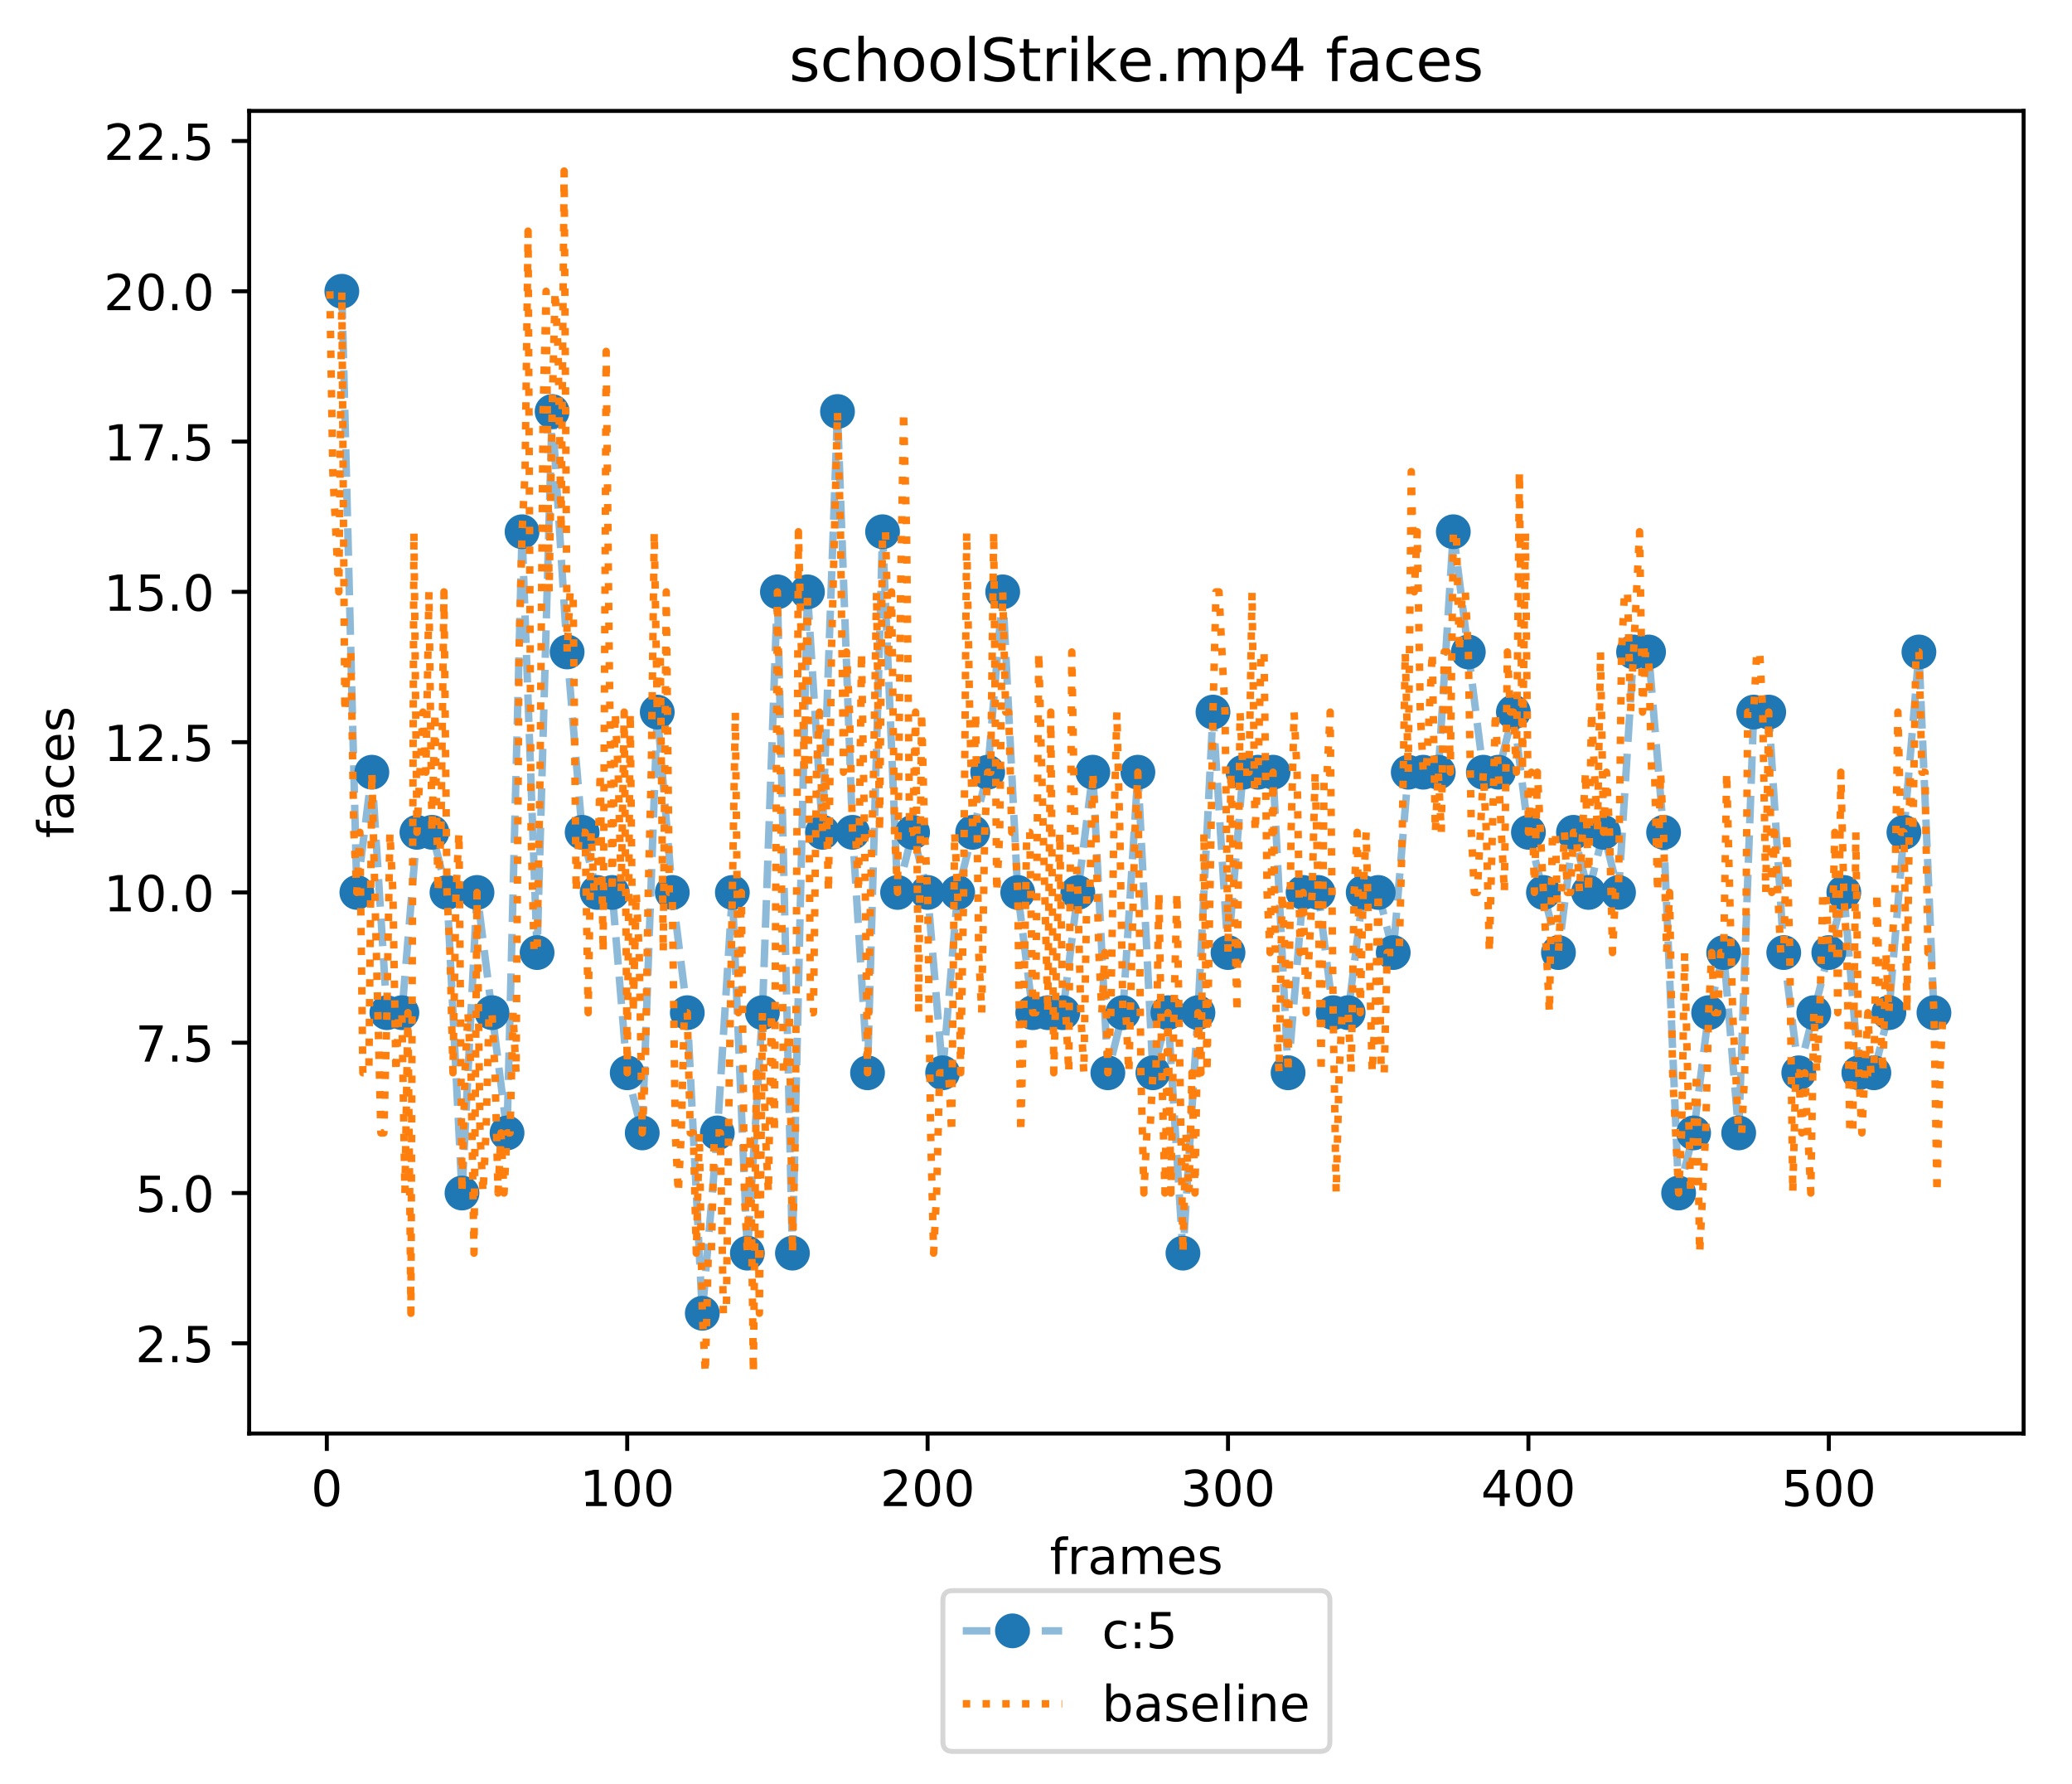 <?xml version="1.0" encoding="utf-8" standalone="no"?>
<!DOCTYPE svg PUBLIC "-//W3C//DTD SVG 1.1//EN"
  "http://www.w3.org/Graphics/SVG/1.1/DTD/svg11.dtd">
<!-- Created with matplotlib (http://matplotlib.org/) -->
<svg height="359pt" version="1.1" viewBox="0 0 417 359" width="417pt" xmlns="http://www.w3.org/2000/svg" xmlns:xlink="http://www.w3.org/1999/xlink">
 <defs>
  <style type="text/css">
*{stroke-linecap:butt;stroke-linejoin:round;}
  </style>
 </defs>
 <g id="figure_1">
  <g id="patch_1">
   <path d="M 0 359.598 
L 417.964 359.598 
L 417.964 0 
L 0 0 
z
" style="fill:#ffffff;"/>
  </g>
  <g id="axes_1">
   <g id="patch_2">
    <path d="M 50.144 288.43 
L 407.264 288.43 
L 407.264 22.318 
L 50.144 22.318 
z
" style="fill:#ffffff;"/>
   </g>
   <g id="matplotlib.axis_1">
    <g id="xtick_1">
     <g id="line2d_1">
      <defs>
       <path d="M 0 0 
L 0 3.5 
" id="ma0b2e73759" style="stroke:#000000;stroke-width:0.8;"/>
      </defs>
      <g>
       <use style="stroke:#000000;stroke-width:0.8;" x="65.772" xlink:href="#ma0b2e73759" y="288.43"/>
      </g>
     </g>
     <g id="text_1">
      <!-- 0 -->
      <defs>
       <path d="M 31.781 66.406 
Q 24.172 66.406 20.328 58.906 
Q 16.5 51.422 16.5 36.375 
Q 16.5 21.391 20.328 13.891 
Q 24.172 6.391 31.781 6.391 
Q 39.453 6.391 43.281 13.891 
Q 47.125 21.391 47.125 36.375 
Q 47.125 51.422 43.281 58.906 
Q 39.453 66.406 31.781 66.406 
z
M 31.781 74.219 
Q 44.047 74.219 50.516 64.516 
Q 56.984 54.828 56.984 36.375 
Q 56.984 17.969 50.516 8.266 
Q 44.047 -1.422 31.781 -1.422 
Q 19.531 -1.422 13.062 8.266 
Q 6.594 17.969 6.594 36.375 
Q 6.594 54.828 13.062 64.516 
Q 19.531 74.219 31.781 74.219 
z
" id="DejaVuSans-30"/>
      </defs>
      <g transform="translate(62.591 303.029)scale(0.1 -0.1)">
       <use xlink:href="#DejaVuSans-30"/>
      </g>
     </g>
    </g>
    <g id="xtick_2">
     <g id="line2d_2">
      <g>
       <use style="stroke:#000000;stroke-width:0.8;" x="126.229" xlink:href="#ma0b2e73759" y="288.43"/>
      </g>
     </g>
     <g id="text_2">
      <!-- 100 -->
      <defs>
       <path d="M 12.406 8.297 
L 28.516 8.297 
L 28.516 63.922 
L 10.984 60.406 
L 10.984 69.391 
L 28.422 72.906 
L 38.281 72.906 
L 38.281 8.297 
L 54.391 8.297 
L 54.391 0 
L 12.406 0 
z
" id="DejaVuSans-31"/>
      </defs>
      <g transform="translate(116.685 303.029)scale(0.1 -0.1)">
       <use xlink:href="#DejaVuSans-31"/>
       <use x="63.623" xlink:href="#DejaVuSans-30"/>
       <use x="127.246" xlink:href="#DejaVuSans-30"/>
      </g>
     </g>
    </g>
    <g id="xtick_3">
     <g id="line2d_3">
      <g>
       <use style="stroke:#000000;stroke-width:0.8;" x="186.686" xlink:href="#ma0b2e73759" y="288.43"/>
      </g>
     </g>
     <g id="text_3">
      <!-- 200 -->
      <defs>
       <path d="M 19.188 8.297 
L 53.609 8.297 
L 53.609 0 
L 7.328 0 
L 7.328 8.297 
Q 12.938 14.109 22.625 23.891 
Q 32.328 33.688 34.812 36.531 
Q 39.547 41.844 41.422 45.531 
Q 43.312 49.219 43.312 52.781 
Q 43.312 58.594 39.234 62.25 
Q 35.156 65.922 28.609 65.922 
Q 23.969 65.922 18.812 64.312 
Q 13.672 62.703 7.812 59.422 
L 7.812 69.391 
Q 13.766 71.781 18.938 73 
Q 24.125 74.219 28.422 74.219 
Q 39.75 74.219 46.484 68.547 
Q 53.219 62.891 53.219 53.422 
Q 53.219 48.922 51.531 44.891 
Q 49.859 40.875 45.406 35.406 
Q 44.188 33.984 37.641 27.219 
Q 31.109 20.453 19.188 8.297 
z
" id="DejaVuSans-32"/>
      </defs>
      <g transform="translate(177.142 303.029)scale(0.1 -0.1)">
       <use xlink:href="#DejaVuSans-32"/>
       <use x="63.623" xlink:href="#DejaVuSans-30"/>
       <use x="127.246" xlink:href="#DejaVuSans-30"/>
      </g>
     </g>
    </g>
    <g id="xtick_4">
     <g id="line2d_4">
      <g>
       <use style="stroke:#000000;stroke-width:0.8;" x="247.143" xlink:href="#ma0b2e73759" y="288.43"/>
      </g>
     </g>
     <g id="text_4">
      <!-- 300 -->
      <defs>
       <path d="M 40.578 39.312 
Q 47.656 37.797 51.625 33 
Q 55.609 28.219 55.609 21.188 
Q 55.609 10.406 48.188 4.484 
Q 40.766 -1.422 27.094 -1.422 
Q 22.516 -1.422 17.656 -0.516 
Q 12.797 0.391 7.625 2.203 
L 7.625 11.719 
Q 11.719 9.328 16.594 8.109 
Q 21.484 6.891 26.812 6.891 
Q 36.078 6.891 40.938 10.547 
Q 45.797 14.203 45.797 21.188 
Q 45.797 27.641 41.281 31.266 
Q 36.766 34.906 28.719 34.906 
L 20.219 34.906 
L 20.219 43.016 
L 29.109 43.016 
Q 36.375 43.016 40.234 45.922 
Q 44.094 48.828 44.094 54.297 
Q 44.094 59.906 40.109 62.906 
Q 36.141 65.922 28.719 65.922 
Q 24.656 65.922 20.016 65.031 
Q 15.375 64.156 9.812 62.312 
L 9.812 71.094 
Q 15.438 72.656 20.344 73.438 
Q 25.25 74.219 29.594 74.219 
Q 40.828 74.219 47.359 69.109 
Q 53.906 64.016 53.906 55.328 
Q 53.906 49.266 50.438 45.094 
Q 46.969 40.922 40.578 39.312 
z
" id="DejaVuSans-33"/>
      </defs>
      <g transform="translate(237.599 303.029)scale(0.1 -0.1)">
       <use xlink:href="#DejaVuSans-33"/>
       <use x="63.623" xlink:href="#DejaVuSans-30"/>
       <use x="127.246" xlink:href="#DejaVuSans-30"/>
      </g>
     </g>
    </g>
    <g id="xtick_5">
     <g id="line2d_5">
      <g>
       <use style="stroke:#000000;stroke-width:0.8;" x="307.6" xlink:href="#ma0b2e73759" y="288.43"/>
      </g>
     </g>
     <g id="text_5">
      <!-- 400 -->
      <defs>
       <path d="M 37.797 64.312 
L 12.891 25.391 
L 37.797 25.391 
z
M 35.203 72.906 
L 47.609 72.906 
L 47.609 25.391 
L 58.016 25.391 
L 58.016 17.188 
L 47.609 17.188 
L 47.609 0 
L 37.797 0 
L 37.797 17.188 
L 4.891 17.188 
L 4.891 26.703 
z
" id="DejaVuSans-34"/>
      </defs>
      <g transform="translate(298.056 303.029)scale(0.1 -0.1)">
       <use xlink:href="#DejaVuSans-34"/>
       <use x="63.623" xlink:href="#DejaVuSans-30"/>
       <use x="127.246" xlink:href="#DejaVuSans-30"/>
      </g>
     </g>
    </g>
    <g id="xtick_6">
     <g id="line2d_6">
      <g>
       <use style="stroke:#000000;stroke-width:0.8;" x="368.057" xlink:href="#ma0b2e73759" y="288.43"/>
      </g>
     </g>
     <g id="text_6">
      <!-- 500 -->
      <defs>
       <path d="M 10.797 72.906 
L 49.516 72.906 
L 49.516 64.594 
L 19.828 64.594 
L 19.828 46.734 
Q 21.969 47.469 24.109 47.828 
Q 26.266 48.188 28.422 48.188 
Q 40.625 48.188 47.75 41.5 
Q 54.891 34.812 54.891 23.391 
Q 54.891 11.625 47.562 5.094 
Q 40.234 -1.422 26.906 -1.422 
Q 22.312 -1.422 17.547 -0.641 
Q 12.797 0.141 7.719 1.703 
L 7.719 11.625 
Q 12.109 9.234 16.797 8.062 
Q 21.484 6.891 26.703 6.891 
Q 35.156 6.891 40.078 11.328 
Q 45.016 15.766 45.016 23.391 
Q 45.016 31 40.078 35.438 
Q 35.156 39.891 26.703 39.891 
Q 22.75 39.891 18.812 39.016 
Q 14.891 38.141 10.797 36.281 
z
" id="DejaVuSans-35"/>
      </defs>
      <g transform="translate(358.514 303.029)scale(0.1 -0.1)">
       <use xlink:href="#DejaVuSans-35"/>
       <use x="63.623" xlink:href="#DejaVuSans-30"/>
       <use x="127.246" xlink:href="#DejaVuSans-30"/>
      </g>
     </g>
    </g>
    <g id="text_7">
     <!-- frames -->
     <defs>
      <path d="M 37.109 75.984 
L 37.109 68.5 
L 28.516 68.5 
Q 23.688 68.5 21.797 66.547 
Q 19.922 64.594 19.922 59.516 
L 19.922 54.688 
L 34.719 54.688 
L 34.719 47.703 
L 19.922 47.703 
L 19.922 0 
L 10.891 0 
L 10.891 47.703 
L 2.297 47.703 
L 2.297 54.688 
L 10.891 54.688 
L 10.891 58.5 
Q 10.891 67.625 15.141 71.797 
Q 19.391 75.984 28.609 75.984 
z
" id="DejaVuSans-66"/>
      <path d="M 41.109 46.297 
Q 39.594 47.172 37.812 47.578 
Q 36.031 48 33.891 48 
Q 26.266 48 22.188 43.047 
Q 18.109 38.094 18.109 28.812 
L 18.109 0 
L 9.078 0 
L 9.078 54.688 
L 18.109 54.688 
L 18.109 46.188 
Q 20.953 51.172 25.484 53.578 
Q 30.031 56 36.531 56 
Q 37.453 56 38.578 55.875 
Q 39.703 55.766 41.062 55.516 
z
" id="DejaVuSans-72"/>
      <path d="M 34.281 27.484 
Q 23.391 27.484 19.188 25 
Q 14.984 22.516 14.984 16.5 
Q 14.984 11.719 18.141 8.906 
Q 21.297 6.109 26.703 6.109 
Q 34.188 6.109 38.703 11.406 
Q 43.219 16.703 43.219 25.484 
L 43.219 27.484 
z
M 52.203 31.203 
L 52.203 0 
L 43.219 0 
L 43.219 8.297 
Q 40.141 3.328 35.547 0.953 
Q 30.953 -1.422 24.312 -1.422 
Q 15.922 -1.422 10.953 3.297 
Q 6 8.016 6 15.922 
Q 6 25.141 12.172 29.828 
Q 18.359 34.516 30.609 34.516 
L 43.219 34.516 
L 43.219 35.406 
Q 43.219 41.609 39.141 45 
Q 35.062 48.391 27.688 48.391 
Q 23 48.391 18.547 47.266 
Q 14.109 46.141 10.016 43.891 
L 10.016 52.203 
Q 14.938 54.109 19.578 55.047 
Q 24.219 56 28.609 56 
Q 40.484 56 46.344 49.844 
Q 52.203 43.703 52.203 31.203 
z
" id="DejaVuSans-61"/>
      <path d="M 52 44.188 
Q 55.375 50.25 60.062 53.125 
Q 64.75 56 71.094 56 
Q 79.641 56 84.281 50.016 
Q 88.922 44.047 88.922 33.016 
L 88.922 0 
L 79.891 0 
L 79.891 32.719 
Q 79.891 40.578 77.094 44.375 
Q 74.312 48.188 68.609 48.188 
Q 61.625 48.188 57.562 43.547 
Q 53.516 38.922 53.516 30.906 
L 53.516 0 
L 44.484 0 
L 44.484 32.719 
Q 44.484 40.625 41.703 44.406 
Q 38.922 48.188 33.109 48.188 
Q 26.219 48.188 22.156 43.531 
Q 18.109 38.875 18.109 30.906 
L 18.109 0 
L 9.078 0 
L 9.078 54.688 
L 18.109 54.688 
L 18.109 46.188 
Q 21.188 51.219 25.484 53.609 
Q 29.781 56 35.688 56 
Q 41.656 56 45.828 52.969 
Q 50 49.953 52 44.188 
z
" id="DejaVuSans-6d"/>
      <path d="M 56.203 29.594 
L 56.203 25.203 
L 14.891 25.203 
Q 15.484 15.922 20.484 11.062 
Q 25.484 6.203 34.422 6.203 
Q 39.594 6.203 44.453 7.469 
Q 49.312 8.734 54.109 11.281 
L 54.109 2.781 
Q 49.266 0.734 44.188 -0.344 
Q 39.109 -1.422 33.891 -1.422 
Q 20.797 -1.422 13.156 6.188 
Q 5.516 13.812 5.516 26.812 
Q 5.516 40.234 12.766 48.109 
Q 20.016 56 32.328 56 
Q 43.359 56 49.781 48.891 
Q 56.203 41.797 56.203 29.594 
z
M 47.219 32.234 
Q 47.125 39.594 43.094 43.984 
Q 39.062 48.391 32.422 48.391 
Q 24.906 48.391 20.391 44.141 
Q 15.875 39.891 15.188 32.172 
z
" id="DejaVuSans-65"/>
      <path d="M 44.281 53.078 
L 44.281 44.578 
Q 40.484 46.531 36.375 47.5 
Q 32.281 48.484 27.875 48.484 
Q 21.188 48.484 17.844 46.438 
Q 14.5 44.391 14.5 40.281 
Q 14.5 37.156 16.891 35.375 
Q 19.281 33.594 26.516 31.984 
L 29.594 31.297 
Q 39.156 29.25 43.188 25.516 
Q 47.219 21.781 47.219 15.094 
Q 47.219 7.469 41.188 3.016 
Q 35.156 -1.422 24.609 -1.422 
Q 20.219 -1.422 15.453 -0.562 
Q 10.688 0.297 5.422 2 
L 5.422 11.281 
Q 10.406 8.688 15.234 7.391 
Q 20.062 6.109 24.812 6.109 
Q 31.156 6.109 34.562 8.281 
Q 37.984 10.453 37.984 14.406 
Q 37.984 18.062 35.516 20.016 
Q 33.062 21.969 24.703 23.781 
L 21.578 24.516 
Q 13.234 26.266 9.516 29.906 
Q 5.812 33.547 5.812 39.891 
Q 5.812 47.609 11.281 51.797 
Q 16.75 56 26.812 56 
Q 31.781 56 36.172 55.266 
Q 40.578 54.547 44.281 53.078 
z
" id="DejaVuSans-73"/>
     </defs>
     <g transform="translate(211.273 316.707)scale(0.1 -0.1)">
      <use xlink:href="#DejaVuSans-66"/>
      <use x="35.205" xlink:href="#DejaVuSans-72"/>
      <use x="76.318" xlink:href="#DejaVuSans-61"/>
      <use x="137.598" xlink:href="#DejaVuSans-6d"/>
      <use x="235.01" xlink:href="#DejaVuSans-65"/>
      <use x="296.533" xlink:href="#DejaVuSans-73"/>
     </g>
    </g>
   </g>
   <g id="matplotlib.axis_2">
    <g id="ytick_1">
     <g id="line2d_7">
      <defs>
       <path d="M 0 0 
L -3.5 0 
" id="mb2bda69e27" style="stroke:#000000;stroke-width:0.8;"/>
      </defs>
      <g>
       <use style="stroke:#000000;stroke-width:0.8;" x="50.144" xlink:href="#mb2bda69e27" y="270.286"/>
      </g>
     </g>
     <g id="text_8">
      <!-- 2.5 -->
      <defs>
       <path d="M 10.688 12.406 
L 21 12.406 
L 21 0 
L 10.688 0 
z
" id="DejaVuSans-2e"/>
      </defs>
      <g transform="translate(27.241 274.085)scale(0.1 -0.1)">
       <use xlink:href="#DejaVuSans-32"/>
       <use x="63.623" xlink:href="#DejaVuSans-2e"/>
       <use x="95.41" xlink:href="#DejaVuSans-35"/>
      </g>
     </g>
    </g>
    <g id="ytick_2">
     <g id="line2d_8">
      <g>
       <use style="stroke:#000000;stroke-width:0.8;" x="50.144" xlink:href="#mb2bda69e27" y="240.046"/>
      </g>
     </g>
     <g id="text_9">
      <!-- 5.0 -->
      <g transform="translate(27.241 243.845)scale(0.1 -0.1)">
       <use xlink:href="#DejaVuSans-35"/>
       <use x="63.623" xlink:href="#DejaVuSans-2e"/>
       <use x="95.41" xlink:href="#DejaVuSans-30"/>
      </g>
     </g>
    </g>
    <g id="ytick_3">
     <g id="line2d_9">
      <g>
       <use style="stroke:#000000;stroke-width:0.8;" x="50.144" xlink:href="#mb2bda69e27" y="209.806"/>
      </g>
     </g>
     <g id="text_10">
      <!-- 7.5 -->
      <defs>
       <path d="M 8.203 72.906 
L 55.078 72.906 
L 55.078 68.703 
L 28.609 0 
L 18.312 0 
L 43.219 64.594 
L 8.203 64.594 
z
" id="DejaVuSans-37"/>
      </defs>
      <g transform="translate(27.241 213.605)scale(0.1 -0.1)">
       <use xlink:href="#DejaVuSans-37"/>
       <use x="63.623" xlink:href="#DejaVuSans-2e"/>
       <use x="95.41" xlink:href="#DejaVuSans-35"/>
      </g>
     </g>
    </g>
    <g id="ytick_4">
     <g id="line2d_10">
      <g>
       <use style="stroke:#000000;stroke-width:0.8;" x="50.144" xlink:href="#mb2bda69e27" y="179.566"/>
      </g>
     </g>
     <g id="text_11">
      <!-- 10.0 -->
      <g transform="translate(20.878 183.365)scale(0.1 -0.1)">
       <use xlink:href="#DejaVuSans-31"/>
       <use x="63.623" xlink:href="#DejaVuSans-30"/>
       <use x="127.246" xlink:href="#DejaVuSans-2e"/>
       <use x="159.033" xlink:href="#DejaVuSans-30"/>
      </g>
     </g>
    </g>
    <g id="ytick_5">
     <g id="line2d_11">
      <g>
       <use style="stroke:#000000;stroke-width:0.8;" x="50.144" xlink:href="#mb2bda69e27" y="149.326"/>
      </g>
     </g>
     <g id="text_12">
      <!-- 12.5 -->
      <g transform="translate(20.878 153.125)scale(0.1 -0.1)">
       <use xlink:href="#DejaVuSans-31"/>
       <use x="63.623" xlink:href="#DejaVuSans-32"/>
       <use x="127.246" xlink:href="#DejaVuSans-2e"/>
       <use x="159.033" xlink:href="#DejaVuSans-35"/>
      </g>
     </g>
    </g>
    <g id="ytick_6">
     <g id="line2d_12">
      <g>
       <use style="stroke:#000000;stroke-width:0.8;" x="50.144" xlink:href="#mb2bda69e27" y="119.086"/>
      </g>
     </g>
     <g id="text_13">
      <!-- 15.0 -->
      <g transform="translate(20.878 122.885)scale(0.1 -0.1)">
       <use xlink:href="#DejaVuSans-31"/>
       <use x="63.623" xlink:href="#DejaVuSans-35"/>
       <use x="127.246" xlink:href="#DejaVuSans-2e"/>
       <use x="159.033" xlink:href="#DejaVuSans-30"/>
      </g>
     </g>
    </g>
    <g id="ytick_7">
     <g id="line2d_13">
      <g>
       <use style="stroke:#000000;stroke-width:0.8;" x="50.144" xlink:href="#mb2bda69e27" y="88.846"/>
      </g>
     </g>
     <g id="text_14">
      <!-- 17.5 -->
      <g transform="translate(20.878 92.645)scale(0.1 -0.1)">
       <use xlink:href="#DejaVuSans-31"/>
       <use x="63.623" xlink:href="#DejaVuSans-37"/>
       <use x="127.246" xlink:href="#DejaVuSans-2e"/>
       <use x="159.033" xlink:href="#DejaVuSans-35"/>
      </g>
     </g>
    </g>
    <g id="ytick_8">
     <g id="line2d_14">
      <g>
       <use style="stroke:#000000;stroke-width:0.8;" x="50.144" xlink:href="#mb2bda69e27" y="58.606"/>
      </g>
     </g>
     <g id="text_15">
      <!-- 20.0 -->
      <g transform="translate(20.878 62.405)scale(0.1 -0.1)">
       <use xlink:href="#DejaVuSans-32"/>
       <use x="63.623" xlink:href="#DejaVuSans-30"/>
       <use x="127.246" xlink:href="#DejaVuSans-2e"/>
       <use x="159.033" xlink:href="#DejaVuSans-30"/>
      </g>
     </g>
    </g>
    <g id="ytick_9">
     <g id="line2d_15">
      <g>
       <use style="stroke:#000000;stroke-width:0.8;" x="50.144" xlink:href="#mb2bda69e27" y="28.366"/>
      </g>
     </g>
     <g id="text_16">
      <!-- 22.5 -->
      <g transform="translate(20.878 32.165)scale(0.1 -0.1)">
       <use xlink:href="#DejaVuSans-32"/>
       <use x="63.623" xlink:href="#DejaVuSans-32"/>
       <use x="127.246" xlink:href="#DejaVuSans-2e"/>
       <use x="159.033" xlink:href="#DejaVuSans-35"/>
      </g>
     </g>
    </g>
    <g id="text_17">
     <!-- faces -->
     <defs>
      <path d="M 48.781 52.594 
L 48.781 44.188 
Q 44.969 46.297 41.141 47.344 
Q 37.312 48.391 33.406 48.391 
Q 24.656 48.391 19.812 42.844 
Q 14.984 37.312 14.984 27.297 
Q 14.984 17.281 19.812 11.734 
Q 24.656 6.203 33.406 6.203 
Q 37.312 6.203 41.141 7.25 
Q 44.969 8.297 48.781 10.406 
L 48.781 2.094 
Q 45.016 0.344 40.984 -0.531 
Q 36.969 -1.422 32.422 -1.422 
Q 20.062 -1.422 12.781 6.344 
Q 5.516 14.109 5.516 27.297 
Q 5.516 40.672 12.859 48.328 
Q 20.219 56 33.016 56 
Q 37.156 56 41.109 55.141 
Q 45.062 54.297 48.781 52.594 
z
" id="DejaVuSans-63"/>
     </defs>
     <g transform="translate(14.798 168.629)rotate(-90)scale(0.1 -0.1)">
      <use xlink:href="#DejaVuSans-66"/>
      <use x="35.205" xlink:href="#DejaVuSans-61"/>
      <use x="96.484" xlink:href="#DejaVuSans-63"/>
      <use x="151.465" xlink:href="#DejaVuSans-65"/>
      <use x="212.988" xlink:href="#DejaVuSans-73"/>
     </g>
    </g>
   </g>
   <g id="line2d_16">
    <path clip-path="url(#pd3f203659f)" d="M 68.795 58.606 
L 71.818 179.566 
L 74.84 155.374 
L 77.863 203.758 
L 80.886 203.758 
L 83.909 167.47 
L 86.932 167.47 
L 89.955 179.566 
L 92.978 240.046 
L 96 179.566 
L 99.023 203.758 
L 102.046 227.95 
L 105.069 106.99 
L 108.092 191.662 
L 111.115 82.798 
L 114.138 131.182 
L 117.16 167.47 
L 120.183 179.566 
L 123.206 179.566 
L 126.229 215.854 
L 129.252 227.95 
L 132.275 143.278 
L 135.298 179.566 
L 138.32 203.758 
L 141.343 264.238 
L 144.366 227.95 
L 147.389 179.566 
L 150.412 252.142 
L 153.435 203.758 
L 156.458 119.086 
L 159.48 252.142 
L 162.503 119.086 
L 165.526 167.47 
L 168.549 82.798 
L 171.572 167.47 
L 174.595 215.854 
L 177.618 106.99 
L 180.64 179.566 
L 183.663 167.47 
L 186.686 179.566 
L 189.709 215.854 
L 192.732 179.566 
L 195.755 167.47 
L 198.777 155.374 
L 201.8 119.086 
L 204.823 179.566 
L 207.846 203.758 
L 210.869 203.758 
L 213.892 203.758 
L 216.915 179.566 
L 219.937 155.374 
L 222.96 215.854 
L 225.983 203.758 
L 229.006 155.374 
L 232.029 215.854 
L 235.052 203.758 
L 238.075 252.142 
L 241.097 203.758 
L 244.12 143.278 
L 247.143 191.662 
L 250.166 155.374 
L 253.189 155.374 
L 256.212 155.374 
L 259.235 215.854 
L 262.257 179.566 
L 265.28 179.566 
L 268.303 203.758 
L 271.326 203.758 
L 274.349 179.566 
L 277.372 179.566 
L 280.395 191.662 
L 283.417 155.374 
L 286.44 155.374 
L 289.463 155.374 
L 292.486 106.99 
L 295.509 131.182 
L 298.532 155.374 
L 301.555 155.374 
L 304.577 143.278 
L 307.6 167.47 
L 310.623 179.566 
L 313.646 191.662 
L 316.669 167.47 
L 319.692 179.566 
L 322.715 167.47 
L 325.737 179.566 
L 328.76 131.182 
L 331.783 131.182 
L 334.806 167.47 
L 337.829 240.046 
L 340.852 227.95 
L 343.874 203.758 
L 346.897 191.662 
L 349.92 227.95 
L 352.943 143.278 
L 355.966 143.278 
L 358.989 191.662 
L 362.012 215.854 
L 365.034 203.758 
L 368.057 191.662 
L 371.08 179.566 
L 374.103 215.854 
L 377.126 215.854 
L 380.149 203.758 
L 383.172 167.47 
L 386.194 131.182 
L 389.217 203.758 
" style="fill:none;opacity:0.5;stroke:#1f77b4;stroke-dasharray:5.55,2.4;stroke-dashoffset:0;stroke-width:1.5;"/>
    <defs>
     <path d="M 0 3 
C 0.796 3 1.559 2.684 2.121 2.121 
C 2.684 1.559 3 0.796 3 0 
C 3 -0.796 2.684 -1.559 2.121 -2.121 
C 1.559 -2.684 0.796 -3 0 -3 
C -0.796 -3 -1.559 -2.684 -2.121 -2.121 
C -2.684 -1.559 -3 -0.796 -3 0 
C -3 0.796 -2.684 1.559 -2.121 2.121 
C -1.559 2.684 -0.796 3 0 3 
z
" id="ma4087be0ea" style="stroke:#1f77b4;"/>
    </defs>
    <g clip-path="url(#pd3f203659f)">
     <use style="fill:#1f77b4;opacity:0.5;stroke:#1f77b4;" x="68.795" xlink:href="#ma4087be0ea" y="58.606"/>
     <use style="fill:#1f77b4;opacity:0.5;stroke:#1f77b4;" x="71.818" xlink:href="#ma4087be0ea" y="179.566"/>
     <use style="fill:#1f77b4;opacity:0.5;stroke:#1f77b4;" x="74.84" xlink:href="#ma4087be0ea" y="155.374"/>
     <use style="fill:#1f77b4;opacity:0.5;stroke:#1f77b4;" x="77.863" xlink:href="#ma4087be0ea" y="203.758"/>
     <use style="fill:#1f77b4;opacity:0.5;stroke:#1f77b4;" x="80.886" xlink:href="#ma4087be0ea" y="203.758"/>
     <use style="fill:#1f77b4;opacity:0.5;stroke:#1f77b4;" x="83.909" xlink:href="#ma4087be0ea" y="167.47"/>
     <use style="fill:#1f77b4;opacity:0.5;stroke:#1f77b4;" x="86.932" xlink:href="#ma4087be0ea" y="167.47"/>
     <use style="fill:#1f77b4;opacity:0.5;stroke:#1f77b4;" x="89.955" xlink:href="#ma4087be0ea" y="179.566"/>
     <use style="fill:#1f77b4;opacity:0.5;stroke:#1f77b4;" x="92.978" xlink:href="#ma4087be0ea" y="240.046"/>
     <use style="fill:#1f77b4;opacity:0.5;stroke:#1f77b4;" x="96" xlink:href="#ma4087be0ea" y="179.566"/>
     <use style="fill:#1f77b4;opacity:0.5;stroke:#1f77b4;" x="99.023" xlink:href="#ma4087be0ea" y="203.758"/>
     <use style="fill:#1f77b4;opacity:0.5;stroke:#1f77b4;" x="102.046" xlink:href="#ma4087be0ea" y="227.95"/>
     <use style="fill:#1f77b4;opacity:0.5;stroke:#1f77b4;" x="105.069" xlink:href="#ma4087be0ea" y="106.99"/>
     <use style="fill:#1f77b4;opacity:0.5;stroke:#1f77b4;" x="108.092" xlink:href="#ma4087be0ea" y="191.662"/>
     <use style="fill:#1f77b4;opacity:0.5;stroke:#1f77b4;" x="111.115" xlink:href="#ma4087be0ea" y="82.798"/>
     <use style="fill:#1f77b4;opacity:0.5;stroke:#1f77b4;" x="114.138" xlink:href="#ma4087be0ea" y="131.182"/>
     <use style="fill:#1f77b4;opacity:0.5;stroke:#1f77b4;" x="117.16" xlink:href="#ma4087be0ea" y="167.47"/>
     <use style="fill:#1f77b4;opacity:0.5;stroke:#1f77b4;" x="120.183" xlink:href="#ma4087be0ea" y="179.566"/>
     <use style="fill:#1f77b4;opacity:0.5;stroke:#1f77b4;" x="123.206" xlink:href="#ma4087be0ea" y="179.566"/>
     <use style="fill:#1f77b4;opacity:0.5;stroke:#1f77b4;" x="126.229" xlink:href="#ma4087be0ea" y="215.854"/>
     <use style="fill:#1f77b4;opacity:0.5;stroke:#1f77b4;" x="129.252" xlink:href="#ma4087be0ea" y="227.95"/>
     <use style="fill:#1f77b4;opacity:0.5;stroke:#1f77b4;" x="132.275" xlink:href="#ma4087be0ea" y="143.278"/>
     <use style="fill:#1f77b4;opacity:0.5;stroke:#1f77b4;" x="135.298" xlink:href="#ma4087be0ea" y="179.566"/>
     <use style="fill:#1f77b4;opacity:0.5;stroke:#1f77b4;" x="138.32" xlink:href="#ma4087be0ea" y="203.758"/>
     <use style="fill:#1f77b4;opacity:0.5;stroke:#1f77b4;" x="141.343" xlink:href="#ma4087be0ea" y="264.238"/>
     <use style="fill:#1f77b4;opacity:0.5;stroke:#1f77b4;" x="144.366" xlink:href="#ma4087be0ea" y="227.95"/>
     <use style="fill:#1f77b4;opacity:0.5;stroke:#1f77b4;" x="147.389" xlink:href="#ma4087be0ea" y="179.566"/>
     <use style="fill:#1f77b4;opacity:0.5;stroke:#1f77b4;" x="150.412" xlink:href="#ma4087be0ea" y="252.142"/>
     <use style="fill:#1f77b4;opacity:0.5;stroke:#1f77b4;" x="153.435" xlink:href="#ma4087be0ea" y="203.758"/>
     <use style="fill:#1f77b4;opacity:0.5;stroke:#1f77b4;" x="156.458" xlink:href="#ma4087be0ea" y="119.086"/>
     <use style="fill:#1f77b4;opacity:0.5;stroke:#1f77b4;" x="159.48" xlink:href="#ma4087be0ea" y="252.142"/>
     <use style="fill:#1f77b4;opacity:0.5;stroke:#1f77b4;" x="162.503" xlink:href="#ma4087be0ea" y="119.086"/>
     <use style="fill:#1f77b4;opacity:0.5;stroke:#1f77b4;" x="165.526" xlink:href="#ma4087be0ea" y="167.47"/>
     <use style="fill:#1f77b4;opacity:0.5;stroke:#1f77b4;" x="168.549" xlink:href="#ma4087be0ea" y="82.798"/>
     <use style="fill:#1f77b4;opacity:0.5;stroke:#1f77b4;" x="171.572" xlink:href="#ma4087be0ea" y="167.47"/>
     <use style="fill:#1f77b4;opacity:0.5;stroke:#1f77b4;" x="174.595" xlink:href="#ma4087be0ea" y="215.854"/>
     <use style="fill:#1f77b4;opacity:0.5;stroke:#1f77b4;" x="177.618" xlink:href="#ma4087be0ea" y="106.99"/>
     <use style="fill:#1f77b4;opacity:0.5;stroke:#1f77b4;" x="180.64" xlink:href="#ma4087be0ea" y="179.566"/>
     <use style="fill:#1f77b4;opacity:0.5;stroke:#1f77b4;" x="183.663" xlink:href="#ma4087be0ea" y="167.47"/>
     <use style="fill:#1f77b4;opacity:0.5;stroke:#1f77b4;" x="186.686" xlink:href="#ma4087be0ea" y="179.566"/>
     <use style="fill:#1f77b4;opacity:0.5;stroke:#1f77b4;" x="189.709" xlink:href="#ma4087be0ea" y="215.854"/>
     <use style="fill:#1f77b4;opacity:0.5;stroke:#1f77b4;" x="192.732" xlink:href="#ma4087be0ea" y="179.566"/>
     <use style="fill:#1f77b4;opacity:0.5;stroke:#1f77b4;" x="195.755" xlink:href="#ma4087be0ea" y="167.47"/>
     <use style="fill:#1f77b4;opacity:0.5;stroke:#1f77b4;" x="198.777" xlink:href="#ma4087be0ea" y="155.374"/>
     <use style="fill:#1f77b4;opacity:0.5;stroke:#1f77b4;" x="201.8" xlink:href="#ma4087be0ea" y="119.086"/>
     <use style="fill:#1f77b4;opacity:0.5;stroke:#1f77b4;" x="204.823" xlink:href="#ma4087be0ea" y="179.566"/>
     <use style="fill:#1f77b4;opacity:0.5;stroke:#1f77b4;" x="207.846" xlink:href="#ma4087be0ea" y="203.758"/>
     <use style="fill:#1f77b4;opacity:0.5;stroke:#1f77b4;" x="210.869" xlink:href="#ma4087be0ea" y="203.758"/>
     <use style="fill:#1f77b4;opacity:0.5;stroke:#1f77b4;" x="213.892" xlink:href="#ma4087be0ea" y="203.758"/>
     <use style="fill:#1f77b4;opacity:0.5;stroke:#1f77b4;" x="216.915" xlink:href="#ma4087be0ea" y="179.566"/>
     <use style="fill:#1f77b4;opacity:0.5;stroke:#1f77b4;" x="219.937" xlink:href="#ma4087be0ea" y="155.374"/>
     <use style="fill:#1f77b4;opacity:0.5;stroke:#1f77b4;" x="222.96" xlink:href="#ma4087be0ea" y="215.854"/>
     <use style="fill:#1f77b4;opacity:0.5;stroke:#1f77b4;" x="225.983" xlink:href="#ma4087be0ea" y="203.758"/>
     <use style="fill:#1f77b4;opacity:0.5;stroke:#1f77b4;" x="229.006" xlink:href="#ma4087be0ea" y="155.374"/>
     <use style="fill:#1f77b4;opacity:0.5;stroke:#1f77b4;" x="232.029" xlink:href="#ma4087be0ea" y="215.854"/>
     <use style="fill:#1f77b4;opacity:0.5;stroke:#1f77b4;" x="235.052" xlink:href="#ma4087be0ea" y="203.758"/>
     <use style="fill:#1f77b4;opacity:0.5;stroke:#1f77b4;" x="238.075" xlink:href="#ma4087be0ea" y="252.142"/>
     <use style="fill:#1f77b4;opacity:0.5;stroke:#1f77b4;" x="241.097" xlink:href="#ma4087be0ea" y="203.758"/>
     <use style="fill:#1f77b4;opacity:0.5;stroke:#1f77b4;" x="244.12" xlink:href="#ma4087be0ea" y="143.278"/>
     <use style="fill:#1f77b4;opacity:0.5;stroke:#1f77b4;" x="247.143" xlink:href="#ma4087be0ea" y="191.662"/>
     <use style="fill:#1f77b4;opacity:0.5;stroke:#1f77b4;" x="250.166" xlink:href="#ma4087be0ea" y="155.374"/>
     <use style="fill:#1f77b4;opacity:0.5;stroke:#1f77b4;" x="253.189" xlink:href="#ma4087be0ea" y="155.374"/>
     <use style="fill:#1f77b4;opacity:0.5;stroke:#1f77b4;" x="256.212" xlink:href="#ma4087be0ea" y="155.374"/>
     <use style="fill:#1f77b4;opacity:0.5;stroke:#1f77b4;" x="259.235" xlink:href="#ma4087be0ea" y="215.854"/>
     <use style="fill:#1f77b4;opacity:0.5;stroke:#1f77b4;" x="262.257" xlink:href="#ma4087be0ea" y="179.566"/>
     <use style="fill:#1f77b4;opacity:0.5;stroke:#1f77b4;" x="265.28" xlink:href="#ma4087be0ea" y="179.566"/>
     <use style="fill:#1f77b4;opacity:0.5;stroke:#1f77b4;" x="268.303" xlink:href="#ma4087be0ea" y="203.758"/>
     <use style="fill:#1f77b4;opacity:0.5;stroke:#1f77b4;" x="271.326" xlink:href="#ma4087be0ea" y="203.758"/>
     <use style="fill:#1f77b4;opacity:0.5;stroke:#1f77b4;" x="274.349" xlink:href="#ma4087be0ea" y="179.566"/>
     <use style="fill:#1f77b4;opacity:0.5;stroke:#1f77b4;" x="277.372" xlink:href="#ma4087be0ea" y="179.566"/>
     <use style="fill:#1f77b4;opacity:0.5;stroke:#1f77b4;" x="280.395" xlink:href="#ma4087be0ea" y="191.662"/>
     <use style="fill:#1f77b4;opacity:0.5;stroke:#1f77b4;" x="283.417" xlink:href="#ma4087be0ea" y="155.374"/>
     <use style="fill:#1f77b4;opacity:0.5;stroke:#1f77b4;" x="286.44" xlink:href="#ma4087be0ea" y="155.374"/>
     <use style="fill:#1f77b4;opacity:0.5;stroke:#1f77b4;" x="289.463" xlink:href="#ma4087be0ea" y="155.374"/>
     <use style="fill:#1f77b4;opacity:0.5;stroke:#1f77b4;" x="292.486" xlink:href="#ma4087be0ea" y="106.99"/>
     <use style="fill:#1f77b4;opacity:0.5;stroke:#1f77b4;" x="295.509" xlink:href="#ma4087be0ea" y="131.182"/>
     <use style="fill:#1f77b4;opacity:0.5;stroke:#1f77b4;" x="298.532" xlink:href="#ma4087be0ea" y="155.374"/>
     <use style="fill:#1f77b4;opacity:0.5;stroke:#1f77b4;" x="301.555" xlink:href="#ma4087be0ea" y="155.374"/>
     <use style="fill:#1f77b4;opacity:0.5;stroke:#1f77b4;" x="304.577" xlink:href="#ma4087be0ea" y="143.278"/>
     <use style="fill:#1f77b4;opacity:0.5;stroke:#1f77b4;" x="307.6" xlink:href="#ma4087be0ea" y="167.47"/>
     <use style="fill:#1f77b4;opacity:0.5;stroke:#1f77b4;" x="310.623" xlink:href="#ma4087be0ea" y="179.566"/>
     <use style="fill:#1f77b4;opacity:0.5;stroke:#1f77b4;" x="313.646" xlink:href="#ma4087be0ea" y="191.662"/>
     <use style="fill:#1f77b4;opacity:0.5;stroke:#1f77b4;" x="316.669" xlink:href="#ma4087be0ea" y="167.47"/>
     <use style="fill:#1f77b4;opacity:0.5;stroke:#1f77b4;" x="319.692" xlink:href="#ma4087be0ea" y="179.566"/>
     <use style="fill:#1f77b4;opacity:0.5;stroke:#1f77b4;" x="322.715" xlink:href="#ma4087be0ea" y="167.47"/>
     <use style="fill:#1f77b4;opacity:0.5;stroke:#1f77b4;" x="325.737" xlink:href="#ma4087be0ea" y="179.566"/>
     <use style="fill:#1f77b4;opacity:0.5;stroke:#1f77b4;" x="328.76" xlink:href="#ma4087be0ea" y="131.182"/>
     <use style="fill:#1f77b4;opacity:0.5;stroke:#1f77b4;" x="331.783" xlink:href="#ma4087be0ea" y="131.182"/>
     <use style="fill:#1f77b4;opacity:0.5;stroke:#1f77b4;" x="334.806" xlink:href="#ma4087be0ea" y="167.47"/>
     <use style="fill:#1f77b4;opacity:0.5;stroke:#1f77b4;" x="337.829" xlink:href="#ma4087be0ea" y="240.046"/>
     <use style="fill:#1f77b4;opacity:0.5;stroke:#1f77b4;" x="340.852" xlink:href="#ma4087be0ea" y="227.95"/>
     <use style="fill:#1f77b4;opacity:0.5;stroke:#1f77b4;" x="343.874" xlink:href="#ma4087be0ea" y="203.758"/>
     <use style="fill:#1f77b4;opacity:0.5;stroke:#1f77b4;" x="346.897" xlink:href="#ma4087be0ea" y="191.662"/>
     <use style="fill:#1f77b4;opacity:0.5;stroke:#1f77b4;" x="349.92" xlink:href="#ma4087be0ea" y="227.95"/>
     <use style="fill:#1f77b4;opacity:0.5;stroke:#1f77b4;" x="352.943" xlink:href="#ma4087be0ea" y="143.278"/>
     <use style="fill:#1f77b4;opacity:0.5;stroke:#1f77b4;" x="355.966" xlink:href="#ma4087be0ea" y="143.278"/>
     <use style="fill:#1f77b4;opacity:0.5;stroke:#1f77b4;" x="358.989" xlink:href="#ma4087be0ea" y="191.662"/>
     <use style="fill:#1f77b4;opacity:0.5;stroke:#1f77b4;" x="362.012" xlink:href="#ma4087be0ea" y="215.854"/>
     <use style="fill:#1f77b4;opacity:0.5;stroke:#1f77b4;" x="365.034" xlink:href="#ma4087be0ea" y="203.758"/>
     <use style="fill:#1f77b4;opacity:0.5;stroke:#1f77b4;" x="368.057" xlink:href="#ma4087be0ea" y="191.662"/>
     <use style="fill:#1f77b4;opacity:0.5;stroke:#1f77b4;" x="371.08" xlink:href="#ma4087be0ea" y="179.566"/>
     <use style="fill:#1f77b4;opacity:0.5;stroke:#1f77b4;" x="374.103" xlink:href="#ma4087be0ea" y="215.854"/>
     <use style="fill:#1f77b4;opacity:0.5;stroke:#1f77b4;" x="377.126" xlink:href="#ma4087be0ea" y="215.854"/>
     <use style="fill:#1f77b4;opacity:0.5;stroke:#1f77b4;" x="380.149" xlink:href="#ma4087be0ea" y="203.758"/>
     <use style="fill:#1f77b4;opacity:0.5;stroke:#1f77b4;" x="383.172" xlink:href="#ma4087be0ea" y="167.47"/>
     <use style="fill:#1f77b4;opacity:0.5;stroke:#1f77b4;" x="386.194" xlink:href="#ma4087be0ea" y="131.182"/>
     <use style="fill:#1f77b4;opacity:0.5;stroke:#1f77b4;" x="389.217" xlink:href="#ma4087be0ea" y="203.758"/>
    </g>
   </g>
   <g id="line2d_17">
    <path clip-path="url(#pd3f203659f)" d="M 66.376 58.606 
L 66.981 94.894 
L 68.19 119.086 
L 68.795 58.606 
L 69.399 143.278 
L 70.004 131.182 
L 70.608 131.182 
L 71.213 167.47 
L 71.818 179.566 
L 72.422 167.47 
L 73.027 215.854 
L 74.236 215.854 
L 74.84 155.374 
L 76.654 227.95 
L 77.259 227.95 
L 77.863 203.758 
L 78.468 167.47 
L 79.072 179.566 
L 79.677 215.854 
L 80.282 203.758 
L 80.886 203.758 
L 81.491 240.046 
L 82.095 203.758 
L 82.7 264.238 
L 83.304 106.99 
L 83.909 167.47 
L 85.118 143.278 
L 85.723 155.374 
L 86.327 119.086 
L 86.932 167.47 
L 87.536 143.278 
L 88.141 179.566 
L 88.746 167.47 
L 89.35 119.086 
L 89.955 179.566 
L 90.559 191.662 
L 91.164 215.854 
L 91.768 179.566 
L 92.373 167.47 
L 92.978 240.046 
L 93.582 215.854 
L 94.187 203.758 
L 94.791 215.854 
L 95.396 252.142 
L 96 179.566 
L 96.605 227.95 
L 97.21 240.046 
L 97.814 227.95 
L 98.419 203.758 
L 99.023 203.758 
L 99.628 215.854 
L 100.232 240.046 
L 100.837 227.95 
L 101.442 240.046 
L 102.046 227.95 
L 102.651 227.95 
L 103.255 203.758 
L 103.86 215.854 
L 104.464 131.182 
L 105.069 106.99 
L 105.674 94.894 
L 106.278 46.51 
L 106.883 167.47 
L 107.487 191.662 
L 108.092 191.662 
L 108.696 155.374 
L 109.301 82.798 
L 109.906 58.606 
L 110.51 119.086 
L 111.115 82.798 
L 111.719 58.606 
L 112.324 70.702 
L 112.928 106.99 
L 113.533 34.414 
L 114.138 131.182 
L 114.742 119.086 
L 115.347 119.086 
L 115.951 179.566 
L 116.556 167.47 
L 117.765 167.47 
L 118.37 203.758 
L 118.974 167.47 
L 119.579 179.566 
L 120.183 179.566 
L 120.788 155.374 
L 121.392 191.662 
L 121.997 70.702 
L 122.602 131.182 
L 123.206 179.566 
L 123.811 143.278 
L 124.415 155.374 
L 125.02 179.566 
L 125.624 143.278 
L 126.229 215.854 
L 126.834 143.278 
L 127.438 203.758 
L 128.043 179.566 
L 128.647 191.662 
L 129.252 227.95 
L 129.856 215.854 
L 130.461 179.566 
L 131.066 155.374 
L 131.67 106.99 
L 132.275 143.278 
L 132.879 131.182 
L 133.484 191.662 
L 134.088 119.086 
L 134.693 179.566 
L 135.298 179.566 
L 135.902 227.95 
L 136.507 240.046 
L 137.111 227.95 
L 137.716 203.758 
L 138.32 203.758 
L 138.925 227.95 
L 139.53 227.95 
L 140.134 252.142 
L 140.739 227.95 
L 141.343 264.238 
L 141.948 276.334 
L 142.552 252.142 
L 143.157 252.142 
L 143.762 227.95 
L 144.971 227.95 
L 145.575 264.238 
L 146.18 264.238 
L 146.784 215.854 
L 147.994 143.278 
L 148.598 203.758 
L 149.203 179.566 
L 149.807 240.046 
L 150.412 252.142 
L 151.016 227.95 
L 151.621 276.334 
L 152.226 215.854 
L 152.83 264.238 
L 153.435 203.758 
L 154.039 227.95 
L 154.644 240.046 
L 155.248 203.758 
L 155.853 227.95 
L 156.458 119.086 
L 157.062 155.374 
L 157.667 215.854 
L 158.271 215.854 
L 158.876 203.758 
L 159.48 252.142 
L 160.085 227.95 
L 160.69 106.99 
L 161.899 155.374 
L 162.503 119.086 
L 163.108 203.758 
L 163.712 203.758 
L 164.317 155.374 
L 164.922 143.278 
L 165.526 167.47 
L 166.131 155.374 
L 166.735 179.566 
L 167.34 131.182 
L 168.549 82.798 
L 169.154 106.99 
L 169.758 155.374 
L 170.363 131.182 
L 170.967 143.278 
L 171.572 167.47 
L 172.176 167.47 
L 172.781 179.566 
L 173.386 131.182 
L 173.99 167.47 
L 174.595 215.854 
L 175.199 179.566 
L 175.804 155.374 
L 176.408 119.086 
L 177.013 167.47 
L 177.618 106.99 
L 178.222 106.99 
L 178.827 131.182 
L 179.431 119.086 
L 180.036 167.47 
L 180.64 179.566 
L 181.245 119.086 
L 181.85 82.798 
L 182.454 106.99 
L 183.059 167.47 
L 183.663 167.47 
L 184.268 143.278 
L 184.872 203.758 
L 185.477 143.278 
L 186.082 167.47 
L 186.686 179.566 
L 187.291 227.95 
L 187.895 252.142 
L 188.5 240.046 
L 189.104 215.854 
L 190.918 215.854 
L 191.523 227.95 
L 192.127 167.47 
L 192.732 179.566 
L 193.336 215.854 
L 193.941 179.566 
L 194.545 106.99 
L 195.15 143.278 
L 195.755 167.47 
L 196.359 143.278 
L 196.964 191.662 
L 197.568 203.758 
L 198.173 167.47 
L 198.777 155.374 
L 199.382 155.374 
L 199.987 106.99 
L 200.591 179.566 
L 201.196 167.47 
L 201.8 119.086 
L 202.405 143.278 
L 203.009 143.278 
L 203.614 167.47 
L 204.219 167.47 
L 204.823 179.566 
L 205.428 227.95 
L 206.032 203.758 
L 206.637 167.47 
L 207.241 167.47 
L 207.846 203.758 
L 208.451 203.758 
L 209.055 131.182 
L 210.869 203.758 
L 211.473 143.278 
L 212.078 215.854 
L 213.287 167.47 
L 213.892 203.758 
L 214.496 203.758 
L 215.101 215.854 
L 215.705 131.182 
L 216.31 167.47 
L 216.915 179.566 
L 217.519 203.758 
L 218.124 215.854 
L 218.728 179.566 
L 219.333 179.566 
L 219.937 155.374 
L 220.542 167.47 
L 221.147 191.662 
L 221.751 203.758 
L 222.356 191.662 
L 222.96 215.854 
L 223.565 203.758 
L 224.169 167.47 
L 224.774 143.278 
L 225.379 167.47 
L 225.983 203.758 
L 226.588 203.758 
L 227.192 215.854 
L 228.401 167.47 
L 229.006 155.374 
L 229.611 215.854 
L 230.215 240.046 
L 230.82 227.95 
L 231.424 227.95 
L 232.029 215.854 
L 232.633 215.854 
L 233.238 179.566 
L 233.843 215.854 
L 234.447 240.046 
L 235.052 203.758 
L 235.656 240.046 
L 236.261 203.758 
L 236.865 179.566 
L 238.075 252.142 
L 238.679 227.95 
L 239.284 240.046 
L 239.888 215.854 
L 240.493 240.046 
L 241.097 203.758 
L 241.702 215.854 
L 242.307 167.47 
L 242.911 215.854 
L 244.12 143.278 
L 244.725 119.086 
L 245.329 119.086 
L 246.539 143.278 
L 247.143 191.662 
L 247.748 155.374 
L 248.957 203.758 
L 249.561 143.278 
L 250.166 155.374 
L 251.375 155.374 
L 251.98 119.086 
L 252.584 167.47 
L 253.189 155.374 
L 253.793 131.182 
L 254.398 131.182 
L 255.003 179.566 
L 255.607 191.662 
L 256.212 155.374 
L 256.816 203.758 
L 257.421 215.854 
L 258.025 179.566 
L 258.63 191.662 
L 259.235 215.854 
L 259.839 167.47 
L 260.444 143.278 
L 261.048 155.374 
L 261.653 191.662 
L 262.257 179.566 
L 262.862 203.758 
L 264.071 179.566 
L 264.676 155.374 
L 265.28 179.566 
L 265.885 215.854 
L 266.489 155.374 
L 267.094 155.374 
L 267.699 143.278 
L 268.303 203.758 
L 268.908 240.046 
L 269.512 215.854 
L 270.117 203.758 
L 271.326 203.758 
L 271.931 215.854 
L 272.535 179.566 
L 273.14 167.47 
L 273.744 203.758 
L 274.349 179.566 
L 274.953 167.47 
L 276.163 215.854 
L 276.767 203.758 
L 277.372 179.566 
L 277.976 215.854 
L 278.581 215.854 
L 279.185 191.662 
L 281.604 191.662 
L 282.208 167.47 
L 282.813 131.182 
L 283.417 155.374 
L 284.022 94.894 
L 284.627 119.086 
L 285.231 106.99 
L 285.836 143.278 
L 286.44 155.374 
L 287.045 155.374 
L 288.254 131.182 
L 288.859 167.47 
L 289.463 155.374 
L 290.068 167.47 
L 290.672 131.182 
L 291.277 131.182 
L 291.881 155.374 
L 292.486 106.99 
L 293.091 106.99 
L 293.695 131.182 
L 294.3 119.086 
L 294.904 119.086 
L 295.509 131.182 
L 296.113 167.47 
L 296.718 179.566 
L 297.323 179.566 
L 298.532 155.374 
L 299.136 167.47 
L 299.741 191.662 
L 300.95 143.278 
L 302.764 179.566 
L 303.368 131.182 
L 303.973 143.278 
L 304.577 143.278 
L 305.182 155.374 
L 305.787 94.894 
L 306.391 155.374 
L 306.996 106.99 
L 307.6 167.47 
L 308.205 155.374 
L 308.809 179.566 
L 309.414 155.374 
L 311.832 203.758 
L 312.437 167.47 
L 313.041 167.47 
L 313.646 191.662 
L 314.855 167.47 
L 315.46 179.566 
L 316.064 179.566 
L 316.669 167.47 
L 317.273 167.47 
L 317.878 179.566 
L 319.087 155.374 
L 319.692 179.566 
L 320.296 143.278 
L 321.505 167.47 
L 322.11 131.182 
L 322.715 167.47 
L 323.319 155.374 
L 323.924 167.47 
L 324.528 191.662 
L 325.133 179.566 
L 325.737 179.566 
L 326.342 131.182 
L 326.947 119.086 
L 327.551 119.086 
L 328.156 143.278 
L 329.969 106.99 
L 330.574 143.278 
L 331.179 131.182 
L 331.783 131.182 
L 332.388 155.374 
L 332.992 155.374 
L 333.597 179.566 
L 334.201 155.374 
L 334.806 167.47 
L 335.411 191.662 
L 336.015 179.566 
L 336.62 215.854 
L 337.829 240.046 
L 338.433 227.95 
L 339.038 191.662 
L 340.247 240.046 
L 341.456 215.854 
L 342.061 252.142 
L 343.27 227.95 
L 343.874 203.758 
L 344.479 191.662 
L 345.084 203.758 
L 345.688 203.758 
L 346.293 191.662 
L 346.897 191.662 
L 347.502 155.374 
L 348.711 203.758 
L 349.92 227.95 
L 350.525 227.95 
L 351.129 215.854 
L 351.734 143.278 
L 352.943 143.278 
L 353.548 131.182 
L 354.152 131.182 
L 354.757 143.278 
L 355.361 179.566 
L 355.966 143.278 
L 356.57 179.566 
L 357.175 167.47 
L 358.384 191.662 
L 358.989 191.662 
L 359.593 167.47 
L 360.198 191.662 
L 360.802 240.046 
L 361.407 215.854 
L 362.012 215.854 
L 362.616 227.95 
L 363.221 215.854 
L 364.43 240.046 
L 365.034 203.758 
L 365.639 215.854 
L 366.244 203.758 
L 366.848 179.566 
L 367.453 179.566 
L 368.057 191.662 
L 368.662 191.662 
L 369.266 167.47 
L 369.871 203.758 
L 370.476 155.374 
L 371.08 179.566 
L 371.685 191.662 
L 372.289 227.95 
L 372.894 227.95 
L 373.498 167.47 
L 374.103 215.854 
L 374.708 227.95 
L 375.917 203.758 
L 376.521 215.854 
L 377.126 215.854 
L 377.73 179.566 
L 378.335 203.758 
L 378.94 215.854 
L 379.544 191.662 
L 380.149 203.758 
L 381.358 179.566 
L 381.962 143.278 
L 382.567 167.47 
L 383.172 167.47 
L 383.776 203.758 
L 384.381 155.374 
L 384.985 167.47 
L 385.59 131.182 
L 386.194 131.182 
L 386.799 155.374 
L 387.404 155.374 
L 388.008 191.662 
L 388.613 191.662 
L 389.217 203.758 
L 389.822 240.046 
L 390.426 215.854 
L 391.031 203.758 
L 391.031 203.758 
" style="fill:none;stroke:#ff7f0e;stroke-dasharray:1.5,2.475;stroke-dashoffset:0;stroke-width:1.5;"/>
   </g>
   <g id="patch_3">
    <path d="M 50.144 288.43 
L 50.144 22.318 
" style="fill:none;stroke:#000000;stroke-linecap:square;stroke-linejoin:miter;stroke-width:0.8;"/>
   </g>
   <g id="patch_4">
    <path d="M 407.264 288.43 
L 407.264 22.318 
" style="fill:none;stroke:#000000;stroke-linecap:square;stroke-linejoin:miter;stroke-width:0.8;"/>
   </g>
   <g id="patch_5">
    <path d="M 50.144 288.43 
L 407.264 288.43 
" style="fill:none;stroke:#000000;stroke-linecap:square;stroke-linejoin:miter;stroke-width:0.8;"/>
   </g>
   <g id="patch_6">
    <path d="M 50.144 22.318 
L 407.264 22.318 
" style="fill:none;stroke:#000000;stroke-linecap:square;stroke-linejoin:miter;stroke-width:0.8;"/>
   </g>
   <g id="text_18">
    <!-- schoolStrike.mp4 faces -->
    <defs>
     <path d="M 54.891 33.016 
L 54.891 0 
L 45.906 0 
L 45.906 32.719 
Q 45.906 40.484 42.875 44.328 
Q 39.844 48.188 33.797 48.188 
Q 26.516 48.188 22.312 43.547 
Q 18.109 38.922 18.109 30.906 
L 18.109 0 
L 9.078 0 
L 9.078 75.984 
L 18.109 75.984 
L 18.109 46.188 
Q 21.344 51.125 25.703 53.562 
Q 30.078 56 35.797 56 
Q 45.219 56 50.047 50.172 
Q 54.891 44.344 54.891 33.016 
z
" id="DejaVuSans-68"/>
     <path d="M 30.609 48.391 
Q 23.391 48.391 19.188 42.75 
Q 14.984 37.109 14.984 27.297 
Q 14.984 17.484 19.156 11.844 
Q 23.344 6.203 30.609 6.203 
Q 37.797 6.203 41.984 11.859 
Q 46.188 17.531 46.188 27.297 
Q 46.188 37.016 41.984 42.703 
Q 37.797 48.391 30.609 48.391 
z
M 30.609 56 
Q 42.328 56 49.016 48.375 
Q 55.719 40.766 55.719 27.297 
Q 55.719 13.875 49.016 6.219 
Q 42.328 -1.422 30.609 -1.422 
Q 18.844 -1.422 12.172 6.219 
Q 5.516 13.875 5.516 27.297 
Q 5.516 40.766 12.172 48.375 
Q 18.844 56 30.609 56 
z
" id="DejaVuSans-6f"/>
     <path d="M 9.422 75.984 
L 18.406 75.984 
L 18.406 0 
L 9.422 0 
z
" id="DejaVuSans-6c"/>
     <path d="M 53.516 70.516 
L 53.516 60.891 
Q 47.906 63.578 42.922 64.891 
Q 37.938 66.219 33.297 66.219 
Q 25.25 66.219 20.875 63.094 
Q 16.5 59.969 16.5 54.203 
Q 16.5 49.359 19.406 46.891 
Q 22.312 44.438 30.422 42.922 
L 36.375 41.703 
Q 47.406 39.594 52.656 34.297 
Q 57.906 29 57.906 20.125 
Q 57.906 9.516 50.797 4.047 
Q 43.703 -1.422 29.984 -1.422 
Q 24.812 -1.422 18.969 -0.25 
Q 13.141 0.922 6.891 3.219 
L 6.891 13.375 
Q 12.891 10.016 18.656 8.297 
Q 24.422 6.594 29.984 6.594 
Q 38.422 6.594 43.016 9.906 
Q 47.609 13.234 47.609 19.391 
Q 47.609 24.75 44.312 27.781 
Q 41.016 30.812 33.5 32.328 
L 27.484 33.5 
Q 16.453 35.688 11.516 40.375 
Q 6.594 45.062 6.594 53.422 
Q 6.594 63.094 13.406 68.656 
Q 20.219 74.219 32.172 74.219 
Q 37.312 74.219 42.625 73.281 
Q 47.953 72.359 53.516 70.516 
z
" id="DejaVuSans-53"/>
     <path d="M 18.312 70.219 
L 18.312 54.688 
L 36.812 54.688 
L 36.812 47.703 
L 18.312 47.703 
L 18.312 18.016 
Q 18.312 11.328 20.141 9.422 
Q 21.969 7.516 27.594 7.516 
L 36.812 7.516 
L 36.812 0 
L 27.594 0 
Q 17.188 0 13.234 3.875 
Q 9.281 7.766 9.281 18.016 
L 9.281 47.703 
L 2.688 47.703 
L 2.688 54.688 
L 9.281 54.688 
L 9.281 70.219 
z
" id="DejaVuSans-74"/>
     <path d="M 9.422 54.688 
L 18.406 54.688 
L 18.406 0 
L 9.422 0 
z
M 9.422 75.984 
L 18.406 75.984 
L 18.406 64.594 
L 9.422 64.594 
z
" id="DejaVuSans-69"/>
     <path d="M 9.078 75.984 
L 18.109 75.984 
L 18.109 31.109 
L 44.922 54.688 
L 56.391 54.688 
L 27.391 29.109 
L 57.625 0 
L 45.906 0 
L 18.109 26.703 
L 18.109 0 
L 9.078 0 
z
" id="DejaVuSans-6b"/>
     <path d="M 18.109 8.203 
L 18.109 -20.797 
L 9.078 -20.797 
L 9.078 54.688 
L 18.109 54.688 
L 18.109 46.391 
Q 20.953 51.266 25.266 53.625 
Q 29.594 56 35.594 56 
Q 45.562 56 51.781 48.094 
Q 58.016 40.188 58.016 27.297 
Q 58.016 14.406 51.781 6.484 
Q 45.562 -1.422 35.594 -1.422 
Q 29.594 -1.422 25.266 0.953 
Q 20.953 3.328 18.109 8.203 
z
M 48.688 27.297 
Q 48.688 37.203 44.609 42.844 
Q 40.531 48.484 33.406 48.484 
Q 26.266 48.484 22.188 42.844 
Q 18.109 37.203 18.109 27.297 
Q 18.109 17.391 22.188 11.75 
Q 26.266 6.109 33.406 6.109 
Q 40.531 6.109 44.609 11.75 
Q 48.688 17.391 48.688 27.297 
z
" id="DejaVuSans-70"/>
     <path id="DejaVuSans-20"/>
    </defs>
    <g transform="translate(158.819 16.318)scale(0.12 -0.12)">
     <use xlink:href="#DejaVuSans-73"/>
     <use x="52.1" xlink:href="#DejaVuSans-63"/>
     <use x="107.08" xlink:href="#DejaVuSans-68"/>
     <use x="170.459" xlink:href="#DejaVuSans-6f"/>
     <use x="231.641" xlink:href="#DejaVuSans-6f"/>
     <use x="292.822" xlink:href="#DejaVuSans-6c"/>
     <use x="320.605" xlink:href="#DejaVuSans-53"/>
     <use x="384.082" xlink:href="#DejaVuSans-74"/>
     <use x="423.291" xlink:href="#DejaVuSans-72"/>
     <use x="464.404" xlink:href="#DejaVuSans-69"/>
     <use x="492.188" xlink:href="#DejaVuSans-6b"/>
     <use x="550.051" xlink:href="#DejaVuSans-65"/>
     <use x="611.574" xlink:href="#DejaVuSans-2e"/>
     <use x="643.361" xlink:href="#DejaVuSans-6d"/>
     <use x="740.773" xlink:href="#DejaVuSans-70"/>
     <use x="804.25" xlink:href="#DejaVuSans-34"/>
     <use x="867.873" xlink:href="#DejaVuSans-20"/>
     <use x="899.66" xlink:href="#DejaVuSans-66"/>
     <use x="934.865" xlink:href="#DejaVuSans-61"/>
     <use x="996.145" xlink:href="#DejaVuSans-63"/>
     <use x="1051.125" xlink:href="#DejaVuSans-65"/>
     <use x="1112.648" xlink:href="#DejaVuSans-73"/>
    </g>
   </g>
   <g id="legend_1">
    <g id="patch_7">
     <path d="M 191.761 352.398 
L 265.647 352.398 
Q 267.647 352.398 267.647 350.398 
L 267.647 322.041 
Q 267.647 320.041 265.647 320.041 
L 191.761 320.041 
Q 189.761 320.041 189.761 322.041 
L 189.761 350.398 
Q 189.761 352.398 191.761 352.398 
z
" style="fill:#ffffff;opacity:0.8;stroke:#cccccc;stroke-linejoin:miter;"/>
    </g>
    <g id="line2d_18">
     <path d="M 193.761 328.14 
L 213.761 328.14 
" style="fill:none;opacity:0.5;stroke:#1f77b4;stroke-dasharray:5.55,2.4;stroke-dashoffset:0;stroke-width:1.5;"/>
    </g>
    <g id="line2d_19">
     <g>
      <use style="fill:#1f77b4;opacity:0.5;stroke:#1f77b4;" x="203.761" xlink:href="#ma4087be0ea" y="328.14"/>
     </g>
    </g>
    <g id="text_19">
     <!-- c:5 -->
     <defs>
      <path d="M 11.719 12.406 
L 22.016 12.406 
L 22.016 0 
L 11.719 0 
z
M 11.719 51.703 
L 22.016 51.703 
L 22.016 39.312 
L 11.719 39.312 
z
" id="DejaVuSans-3a"/>
     </defs>
     <g transform="translate(221.761 331.64)scale(0.1 -0.1)">
      <use xlink:href="#DejaVuSans-63"/>
      <use x="54.98" xlink:href="#DejaVuSans-3a"/>
      <use x="88.672" xlink:href="#DejaVuSans-35"/>
     </g>
    </g>
    <g id="line2d_20">
     <path d="M 193.761 342.818 
L 213.761 342.818 
" style="fill:none;stroke:#ff7f0e;stroke-dasharray:1.5,2.475;stroke-dashoffset:0;stroke-width:1.5;"/>
    </g>
    <g id="line2d_21"/>
    <g id="text_20">
     <!-- baseline -->
     <defs>
      <path d="M 48.688 27.297 
Q 48.688 37.203 44.609 42.844 
Q 40.531 48.484 33.406 48.484 
Q 26.266 48.484 22.188 42.844 
Q 18.109 37.203 18.109 27.297 
Q 18.109 17.391 22.188 11.75 
Q 26.266 6.109 33.406 6.109 
Q 40.531 6.109 44.609 11.75 
Q 48.688 17.391 48.688 27.297 
z
M 18.109 46.391 
Q 20.953 51.266 25.266 53.625 
Q 29.594 56 35.594 56 
Q 45.562 56 51.781 48.094 
Q 58.016 40.188 58.016 27.297 
Q 58.016 14.406 51.781 6.484 
Q 45.562 -1.422 35.594 -1.422 
Q 29.594 -1.422 25.266 0.953 
Q 20.953 3.328 18.109 8.203 
L 18.109 0 
L 9.078 0 
L 9.078 75.984 
L 18.109 75.984 
z
" id="DejaVuSans-62"/>
      <path d="M 54.891 33.016 
L 54.891 0 
L 45.906 0 
L 45.906 32.719 
Q 45.906 40.484 42.875 44.328 
Q 39.844 48.188 33.797 48.188 
Q 26.516 48.188 22.312 43.547 
Q 18.109 38.922 18.109 30.906 
L 18.109 0 
L 9.078 0 
L 9.078 54.688 
L 18.109 54.688 
L 18.109 46.188 
Q 21.344 51.125 25.703 53.562 
Q 30.078 56 35.797 56 
Q 45.219 56 50.047 50.172 
Q 54.891 44.344 54.891 33.016 
z
" id="DejaVuSans-6e"/>
     </defs>
     <g transform="translate(221.761 346.318)scale(0.1 -0.1)">
      <use xlink:href="#DejaVuSans-62"/>
      <use x="63.477" xlink:href="#DejaVuSans-61"/>
      <use x="124.756" xlink:href="#DejaVuSans-73"/>
      <use x="176.855" xlink:href="#DejaVuSans-65"/>
      <use x="238.379" xlink:href="#DejaVuSans-6c"/>
      <use x="266.162" xlink:href="#DejaVuSans-69"/>
      <use x="293.945" xlink:href="#DejaVuSans-6e"/>
      <use x="357.324" xlink:href="#DejaVuSans-65"/>
     </g>
    </g>
   </g>
  </g>
 </g>
 <defs>
  <clipPath id="pd3f203659f">
   <rect height="266.112" width="357.12" x="50.144" y="22.318"/>
  </clipPath>
 </defs>
</svg>
